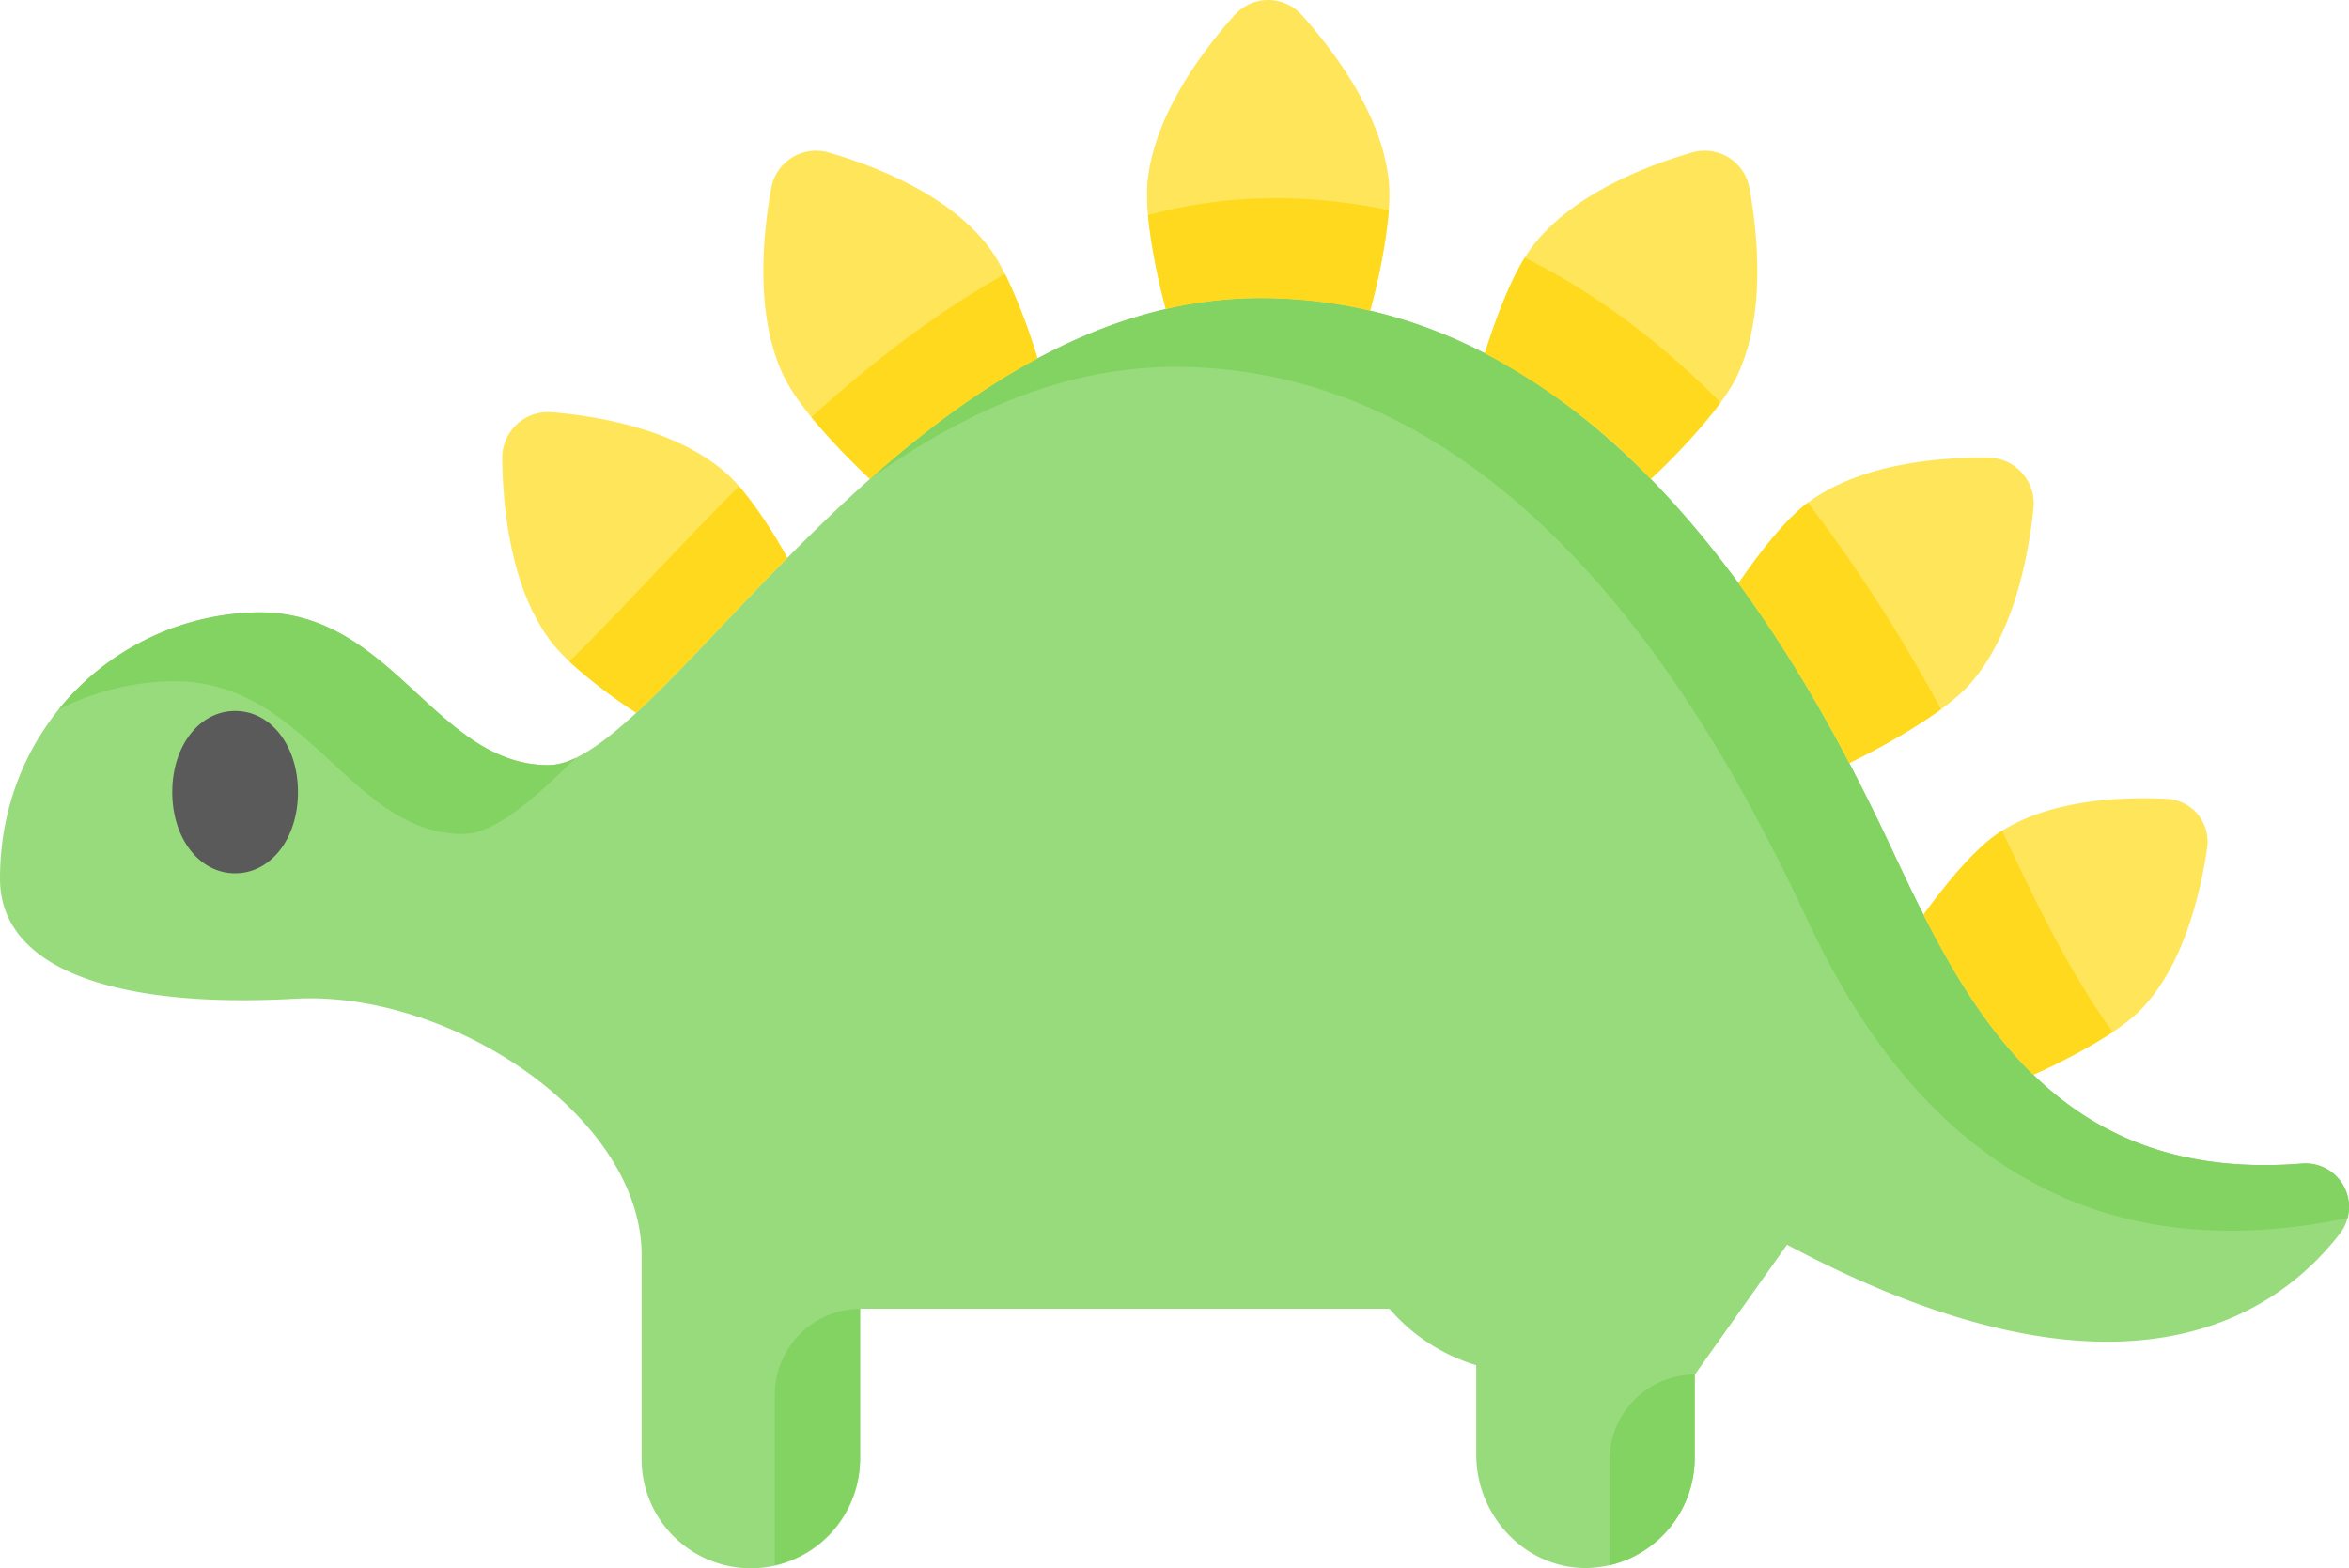 <svg xmlns="http://www.w3.org/2000/svg" id="stegosaurus" width="412.806" height="275.593" viewBox="0 0 412.806 275.593">
    <defs>
        <style>
            .cls-1{fill:#ffe55a}.cls-3{fill:#82d361}.cls-4{fill:#ffd91d}
        </style>
    </defs>
    <g id="Group_87" transform="translate(88.257)">
        <path id="Path_1034" d="M213.778 358.954c7.442-6.878 16.305-16.846 26.548-27.219-3.706-6.574-7.481-12.1-10.944-15.09-8.608-7.43-21.9-9.794-30.489-10.528a8.052 8.052 0 0 0-8.667 8.2c.119 8.753 1.507 22.38 8.2 31.62 2.881 3.977 8.582 8.515 15.352 13.017z" class="cls-1" transform="translate(-190.225 -233.673)"/>
        <path id="Path_1035" d="M307.872 266.281c8.987-7.99 18.813-15.479 29.452-21.185-2.628-8.429-5.619-15.818-8.833-19.918-7.037-8.975-19.629-13.893-27.921-16.293a8 8 0 0 0-10.061 6.354c-1.544 8.612-2.766 22.255 2.052 32.632 2.387 5.142 8.309 11.755 15.311 18.409z" class="cls-1" transform="translate(-243.246 -182.096)"/>
        <path id="Path_1036" d="M454.371 204.762a84.277 84.277 0 0 1 19.3 2.217c2.377-9.136 3.871-17.628 3.24-23.133-1.307-11.4-9.441-22.324-15.233-28.809a7.917 7.917 0 0 0-11.848 0c-5.791 6.485-13.926 17.415-15.233 28.809-.625 5.447.832 13.82 3.165 22.846a73.529 73.529 0 0 1 16.609-1.93z" class="cls-1" transform="translate(-321.139 -152.372)"/>
        <path id="Path_1037" d="M591.56 266.28c7-6.654 12.924-13.266 15.311-18.409 4.818-10.377 3.6-24.02 2.052-32.632a8 8 0 0 0-10.06-6.354c-8.292 2.4-20.884 7.318-27.921 16.293-3.1 3.952-5.989 10.958-8.547 19.006a114.853 114.853 0 0 1 29.166 22.1z" class="cls-1" transform="translate(-389.722 -182.096)"/>
        <path id="Path_1038" d="M677.961 376.781c9.177-4.582 17.36-9.51 21.3-14 7.514-8.567 10.148-22 11.069-30.707a8.078 8.078 0 0 0-7.876-8.987c-8.621-.083-22.07 1.014-31.323 7.6-3.822 2.72-8.217 8.07-12.626 14.488a249.839 249.839 0 0 1 19.456 31.606z" class="cls-1" transform="translate(-441.239 -242.663)"/>
        <path id="Path_1039" d="M747.873 498.782c8.2-3.757 15.439-7.812 19.085-11.644 7.318-7.69 10.269-20.1 11.451-28.173a7.54 7.54 0 0 0-7-8.672c-8.026-.407-20.591.1-29.453 5.874-3.966 2.585-8.675 8.022-13.388 14.484 5.22 10.292 11.231 20.279 19.307 28.131z" class="cls-1" transform="translate(-478.797 -309.886)"/>
    </g>
    <path id="Path_1040" fill="#98db7c" d="M332.811 361.174c-14.385-30.682-48.782-97.595-111.323-97.595s-105.069 82.089-125.082 82.089-27.519-27.476-51.588-26.841S0 338.926 0 365.6c0 16.386 21.312 22.818 51.774 21.131 27.459-1.522 60.978 20.756 60.978 45.074v35.485a19.2 19.2 0 1 0 38.394 0v-26.077h93.025a32.525 32.525 0 0 0 15.256 9.923v15.715c0 10.928 8.808 20.135 19.569 19.928a19.353 19.353 0 0 0 18.826-19.489v-14.46l16.227-22.872c57.884 30.867 85.267 13.308 97.1-1.873a7.662 7.662 0 0 0-6.516-12.4c-43.215 3.486-58.8-26.731-71.825-54.51z" transform="translate(0 -211.19)"/>
    <path id="Path_1041" d="M293.5 655.88v29.871a19.428 19.428 0 0 0 14.972-18.909v-26.164a15.087 15.087 0 0 0-14.972 15.2z" class="cls-3" transform="translate(-157.327 -410.638)"/>
    <path id="Path_1042" d="M609.641 680.368v18.338a19.436 19.436 0 0 0 14.972-19.016v-14.525a15.09 15.09 0 0 0-14.972 15.203z" class="cls-3" transform="translate(-326.792 -423.589)"/>
    <path id="Path_1043" d="M383.016 275.679c62.541 0 96.938 66.914 111.323 97.595 14.26 30.415 41.255 63.168 94.728 51.981a7.64 7.64 0 0 0-7.922-9.572c-43.215 3.486-58.8-26.732-71.825-54.511-14.385-30.681-48.782-97.594-111.32-97.594-26.586 0-49.553 14.835-68.714 31.891 15.815-11.4 33.75-19.79 53.733-19.79z" class="cls-3" transform="translate(-176.509 -211.189)"/>
    <path id="Path_1044" d="M41.761 392.942c24.07-.635 31.575 26.841 51.588 26.841 5.117 0 11.709-5.373 19.728-13.361a11.2 11.2 0 0 1-4.747 1.261c-20.013 0-27.518-27.476-51.588-26.841a45.968 45.968 0 0 0-34.5 17.047 45.812 45.812 0 0 1 19.516-4.946z" class="cls-3" transform="translate(-11.924 -273.204)"/>
    <path id="Path_1045" d="M747.874 505.2a103.164 103.164 0 0 0 13.956-7.5c-7.459-10.294-13.219-22.132-18.6-33.61q-.406-.866-.831-1.766c-.146.091-.3.172-.442.265-3.966 2.585-8.675 8.022-13.388 14.484 5.219 10.291 11.23 20.278 19.306 28.13z" class="cls-4" transform="translate(-390.541 -316.305)"/>
    <path id="Path_1046" d="M694.077 376.239A272.252 272.252 0 0 0 670.7 339.9c-3.72 2.8-7.952 7.989-12.2 14.169a249.843 249.843 0 0 1 19.46 31.605 115.163 115.163 0 0 0 16.116-9.436z" class="cls-4" transform="translate(-352.982 -251.557)"/>
    <path id="Path_1047" d="M603.84 273.971c-10.033-10.112-21.473-19.032-34.419-25.454-2.525 4.095-4.892 10.079-7.027 16.795a114.856 114.856 0 0 1 29.166 22.1 105.084 105.084 0 0 0 12.28-13.441z" class="cls-4" transform="translate(-301.466 -203.223)"/>
    <path id="Path_1048" d="M456.941 226.329a85.792 85.792 0 0 0-22.121 2.958 106.237 106.237 0 0 0 3.138 16.522 73.5 73.5 0 0 1 16.611-1.931 84.266 84.266 0 0 1 19.3 2.217 102.714 102.714 0 0 0 3.28-17.668 97.722 97.722 0 0 0-20.207-2.1z" class="cls-4" transform="translate(-233.081 -191.488)"/>
    <path id="Path_1049" d="M317.62 290.635c8.987-7.99 18.813-15.48 29.452-21.185a100.009 100.009 0 0 0-5.716-14.833c-12.313 6.87-23.665 15.767-34.031 25.152a122.087 122.087 0 0 0 10.295 10.866z" class="cls-4" transform="translate(-164.738 -206.45)"/>
    <path id="Path_1050" d="M215.629 364.562A90.043 90.043 0 0 0 227.4 373.6c7.442-6.878 16.305-16.846 26.548-27.219a77.484 77.484 0 0 0-8.479-12.6c-11.38 11.379-21.339 22.512-29.836 30.783z" class="cls-4" transform="translate(-115.586 -248.319)"/>
    <path id="Path_1051" fill="#5a5a5a" d="M65.248 431.883c0 8.133 4.749 14.266 11.047 14.266s11.047-6.133 11.047-14.266-4.748-14.266-11.042-14.266-11.052 6.133-11.052 14.266z" transform="translate(-34.976 -292.66)"/>
</svg>
